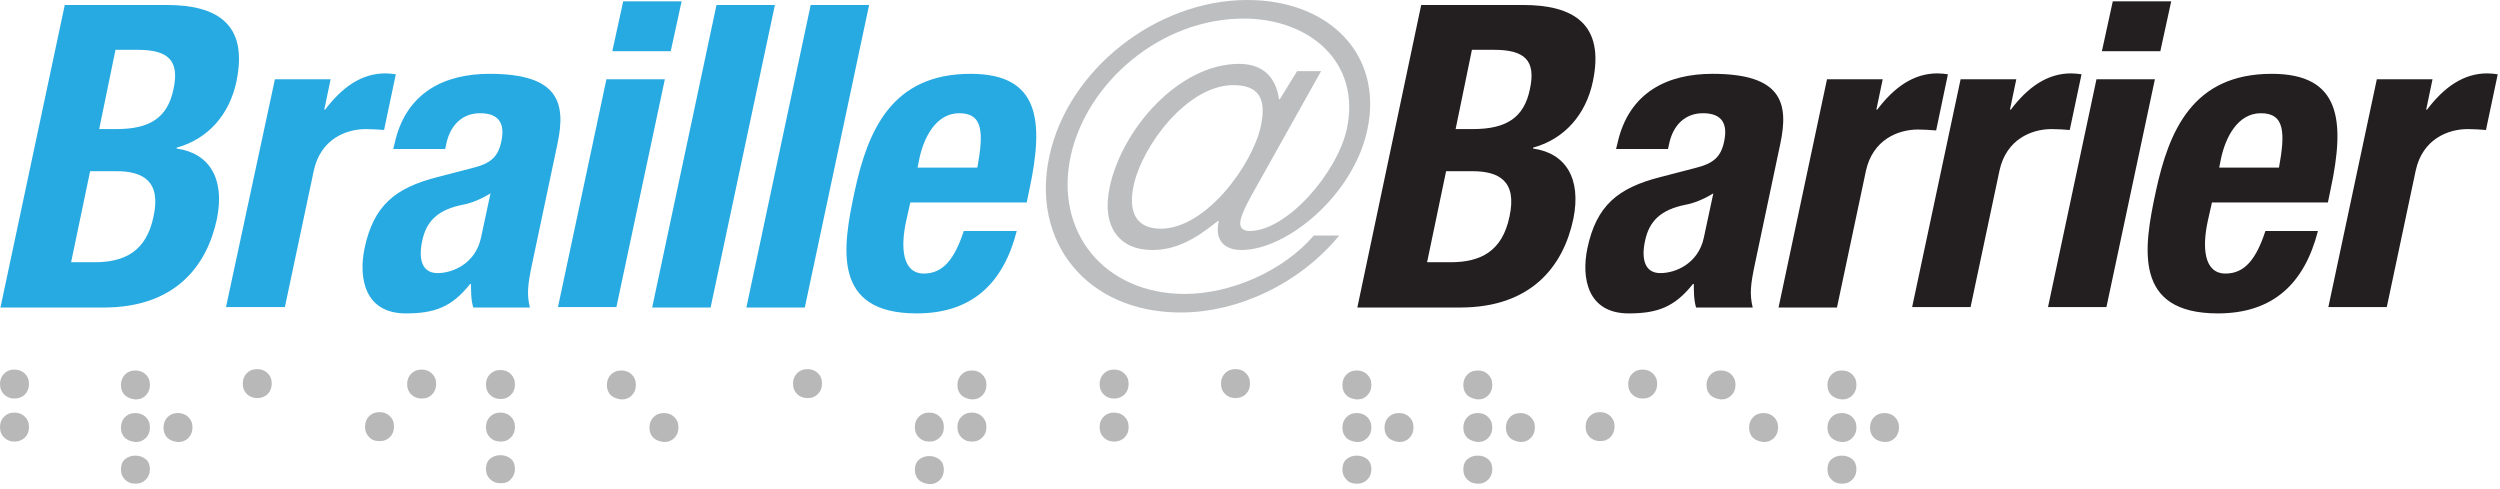 <svg viewBox="0 0 414 81" xmlns="http://www.w3.org/2000/svg" fill-rule="evenodd" clip-rule="evenodd" stroke-linejoin="round" stroke-miterlimit="2"><path d="M10.725.825H27.6C35.85.825 41.175 3.9 39.15 13.5c-1.125 5.4-4.65 9.525-9.9 10.95v.15c5.4.75 8.025 4.95 6.675 11.625-1.65 7.875-6.975 14.7-18.75 14.7H.075l10.65-50.1zm1.05 42.6h3.9c4.875 0 8.55-1.725 9.75-7.575 1.275-5.85-1.725-7.5-6.15-7.5h-4.35l-3.15 15.075zm4.65-22.05h2.85c5.55 0 8.475-1.875 9.45-6.6 1.05-4.8-.9-6.525-5.925-6.525h-3.675l-2.7 13.125zM45.525 13.125h9.225L53.7 18.15h.15c2.775-3.675 6-6 9.975-6 .525 0 1.2.075 1.725.15l-1.95 9.225c-.975-.075-2.025-.15-3-.15-3.375 0-7.5 1.725-8.625 6.825l-4.8 22.65h-9.75l8.1-37.725zM65.1 24.75l.225-.9c1.875-8.7 8.475-11.625 15.75-11.625 11.475 0 12.675 4.8 11.25 11.55l-4.2 19.875c-.75 3.525-.9 5.1-.375 7.275h-9.375c-.375-1.2-.375-2.7-.375-3.9h-.15c-3.075 3.9-6 4.875-10.65 4.875-6.75 0-7.875-5.775-6.825-10.8 1.5-7.05 5.025-9.975 12.075-11.775l5.775-1.5c3.075-.75 4.275-1.875 4.8-4.425.6-2.85-.3-4.65-3.525-4.65-2.925 0-4.875 1.95-5.55 4.875l-.225 1.05H65.1v.075zm16.125 7.275c-1.575.975-3.3 1.65-4.575 1.875-4.125.825-6.075 2.7-6.75 6.075-.6 2.85-.075 5.25 2.55 5.25s6.3-1.65 7.2-5.85l1.575-7.35zM100.425 13.125h9.675l-8.025 37.725H92.4l8.025-37.725zM103.2.225h9.675l-1.8 8.25H101.4l1.8-8.25zM118.65.825h9.675l-10.65 50.1H108l10.65-50.1zM134.25.825h9.675l-10.65 50.1H123.6l10.65-50.1zM150.75 33.525l-.675 3C149.1 40.95 149.4 45.3 153 45.3c3.225 0 5.1-2.475 6.6-7.05h8.775c-2.25 8.775-7.5 13.65-16.575 13.65-14.025 0-12.3-10.8-10.275-20.175 2.175-10.125 6.15-19.5 19.2-19.5 11.325 0 12.225 7.575 9.75 19.125l-.45 2.175H150.75zm11.1-5.775c1.05-5.775.975-9-3-9-3.825 0-5.85 3.975-6.6 7.5l-.3 1.5h9.9z" fill="#27aae1" fill-rule="nonzero"/><path d="M214.8 11.775h3.975L207.225 32.4c-.825 1.5-1.575 3-1.8 4.125-.225 1.05.3 1.725 1.5 1.725 6.225 0 14.55-9.675 16.125-16.95 2.325-11.025-6.225-18.225-17.1-18.225-13.8 0-26.025 10.65-28.65 22.8-2.7 12.6 5.625 22.8 18.9 22.8 7.575 0 16.275-3.75 21.375-9.675h4.2c-6.45 7.875-16.65 12.75-26.25 12.75-15.525 0-24.825-11.7-21.75-25.875C176.85 11.475 191.55 0 206.55 0c13.575 0 22.575 9.075 19.875 21.525-2.325 10.8-13.275 19.875-20.85 19.875-2.7 0-4.5-1.5-3.75-4.8h-.15c-3.9 3.15-7.05 4.8-10.875 4.8-5.475 0-8.4-3.9-7.05-10.35 2.025-9.675 11.475-20.475 21.45-20.475 3.3 0 6 1.575 6.6 5.85h.15l2.85-4.65zm-22.575 26.1c7.5 0 15.225-10.65 16.575-17.025.975-4.575-.375-6.75-4.575-6.75-7.575 0-15.075 9.975-16.5 16.65-.9 4.2.3 7.125 4.5 7.125z" fill="#bcbec0" fill-rule="nonzero"/><path d="M235.35.825h16.875c8.25 0 13.575 3.075 11.55 12.675-1.125 5.4-4.65 9.525-9.9 10.95v.15c5.4.75 8.025 4.95 6.675 11.625-1.65 7.875-6.975 14.7-18.75 14.7h-17.025L235.35.825zm.975 42.6h3.9c4.875 0 8.55-1.725 9.75-7.575 1.275-5.85-1.725-7.5-6.15-7.5h-4.35l-3.15 15.075zm4.725-22.05h2.85c5.55 0 8.475-1.875 9.45-6.6 1.05-4.8-.9-6.525-5.925-6.525h-3.675l-2.7 13.125zM267.6 24.75l.225-.9c1.875-8.7 8.475-11.625 15.75-11.625 11.475 0 12.675 4.8 11.25 11.55l-4.2 19.875c-.75 3.525-.9 5.1-.375 7.275h-9.375c-.375-1.2-.375-2.7-.375-3.9h-.15c-3.075 3.9-6 4.875-10.65 4.875-6.75 0-7.875-5.775-6.825-10.8 1.5-7.05 5.025-9.975 12.075-11.775l5.775-1.5c3.075-.75 4.275-1.875 4.8-4.425.6-2.85-.3-4.65-3.525-4.65-2.925 0-4.875 1.95-5.55 4.875l-.225 1.05H267.6v.075zm16.125 7.275c-1.575.975-3.3 1.65-4.575 1.875-4.125.825-6.075 2.7-6.75 6.075-.6 2.85-.075 5.25 2.55 5.25s6.3-1.65 7.2-5.85l1.575-7.35zM302.55 13.125h9.225l-1.05 5.025h.15c2.775-3.675 6-6 9.975-6 .525 0 1.2.075 1.725.15l-1.95 9.3c-.975-.075-2.025-.15-3-.15-3.375 0-7.5 1.725-8.625 6.825l-4.8 22.65h-9.675l8.025-37.8zM324.675 13.125h9.225l-1.05 5.025h.15c2.775-3.675 6-6 9.975-6 .525 0 1.2.075 1.725.15l-1.95 9.225c-.975-.075-2.025-.15-3-.15-3.375 0-7.5 1.725-8.625 6.825l-4.8 22.65h-9.675l8.025-37.725zM347.175 13.125h9.675l-8.025 37.725h-9.675l8.025-37.725zm2.7-12.9h9.675l-1.8 8.25h-9.675l1.8-8.25zM366.3 33.525l-.675 3c-.975 4.425-.675 8.775 2.925 8.775 3.225 0 5.1-2.475 6.6-7.05h8.7c-2.25 8.775-7.5 13.65-16.575 13.65-14.025 0-12.3-10.8-10.275-20.175 2.175-10.125 6.15-19.5 19.2-19.5 11.325 0 12.225 7.575 9.75 19.125l-.45 2.175h-19.2zm11.1-5.775c1.05-5.775.975-9-3-9-3.825 0-5.85 3.975-6.6 7.5l-.3 1.5h9.9zM393.6 13.125h9.225l-1.05 5.025h.15c2.775-3.675 6-6 9.975-6 .525 0 1.2.075 1.725.15l-1.95 9.225c-.975-.075-2.025-.15-3-.15-3.375 0-7.5 1.725-8.625 6.825l-4.8 22.65h-9.675l8.025-37.725z" fill="#231f20" fill-rule="nonzero"/><path d="M2.4 66c-.675 0-1.275-.225-1.725-.675C.225 64.875 0 64.35 0 63.6c0-.675.225-1.275.675-1.725.45-.45.975-.675 1.725-.675.675 0 1.275.225 1.725.675.45.45.675.975.675 1.725 0 .675-.225 1.275-.675 1.725-.45.45-1.05.675-1.725.675m0 7.125c-.675 0-1.275-.225-1.725-.675C.225 72 0 71.475 0 70.725c0-.75.225-1.275.675-1.725.45-.45.975-.675 1.725-.675.675 0 1.275.225 1.725.675.45.45.675.975.675 1.725 0 .75-.225 1.275-.675 1.725-.45.45-1.05.675-1.725.675M20.7 65.475c-.45-.45-.675-.975-.675-1.725 0-.675.225-1.275.675-1.725.45-.45.975-.675 1.725-.675.675 0 1.275.225 1.725.675.45.45.675.975.675 1.725 0 .675-.225 1.275-.675 1.725-.45.45-.975.675-1.725.675-.75-.075-1.275-.3-1.725-.675m0 7.05c-.45-.45-.675-.975-.675-1.725 0-.675.225-1.275.675-1.725.45-.45.975-.675 1.725-.675.675 0 1.275.225 1.725.675.45.45.675.975.675 1.725 0 .675-.225 1.275-.675 1.725-.45.45-.975.675-1.725.675-.75-.075-1.275-.3-1.725-.675m0 6.9c-.45-.45-.675-.975-.675-1.725 0-.675.225-1.275.675-1.65.45-.375.975-.6 1.725-.6.675 0 1.275.225 1.725.6.45.375.675.975.675 1.65 0 .675-.225 1.275-.675 1.725-.45.45-.975.675-1.725.675-.75 0-1.275-.225-1.725-.675m7.05-6.9c-.45-.45-.675-.975-.675-1.725 0-.675.225-1.275.675-1.725.45-.45.975-.675 1.725-.675.675 0 1.275.225 1.725.675.45.45.675.975.675 1.725 0 .675-.225 1.275-.675 1.725-.45.45-.975.675-1.725.675-.75-.075-1.35-.3-1.725-.675M42.6 65.925c-.675 0-1.275-.225-1.725-.675-.45-.45-.675-.975-.675-1.725 0-.675.225-1.275.675-1.725.45-.45.975-.675 1.725-.675.675 0 1.275.225 1.725.675.45.45.675.975.675 1.725 0 .675-.225 1.275-.675 1.725-.45.45-1.05.675-1.725.675M61.125 72.375c-.45-.45-.675-.975-.675-1.725 0-.675.225-1.275.675-1.725.45-.45.975-.675 1.725-.675.675 0 1.275.225 1.725.675.45.45.675.975.675 1.725 0 .675-.225 1.275-.675 1.725-.45.45-.975.675-1.725.675-.75 0-1.35-.225-1.725-.675m6.975-7.05c-.45-.45-.675-.975-.675-1.725 0-.675.225-1.275.675-1.725.45-.45.975-.675 1.725-.675.675 0 1.275.225 1.725.675.45.45.675.975.675 1.725 0 .675-.225 1.275-.675 1.725-.45.45-.975.675-1.725.675-.675 0-1.275-.225-1.725-.675M82.875 66.075c-.675 0-1.275-.225-1.725-.675-.45-.45-.675-.975-.675-1.725 0-.675.225-1.275.675-1.725.45-.45.975-.675 1.725-.675.675 0 1.275.225 1.725.675.45.45.675.975.675 1.725 0 .675-.225 1.275-.675 1.725-.45.45-.975.675-1.725.675m0 7.05c-.675 0-1.275-.225-1.725-.675-.45-.45-.675-.975-.675-1.725 0-.675.225-1.275.675-1.725.45-.45.975-.675 1.725-.675.675 0 1.275.225 1.725.675.45.45.675.975.675 1.725 0 .675-.225 1.275-.675 1.725-.45.45-.975.675-1.725.675m0 6.9c-.675 0-1.275-.225-1.725-.675-.45-.45-.675-.975-.675-1.725 0-.675.225-1.275.675-1.65.45-.375.975-.6 1.725-.6.675 0 1.275.225 1.725.6.45.375.675.975.675 1.65 0 .675-.225 1.275-.675 1.725-.45.525-.975.675-1.725.675M101.175 65.475c-.45-.45-.675-.975-.675-1.725 0-.675.225-1.275.675-1.725.45-.45.975-.675 1.725-.675.675 0 1.275.225 1.725.675.45.45.675.975.675 1.725 0 .675-.225 1.275-.675 1.725-.45.45-.975.675-1.725.675-.675-.075-1.275-.3-1.725-.675m7.05 7.05c-.45-.45-.675-.975-.675-1.725 0-.675.225-1.275.675-1.725.45-.45.975-.675 1.725-.675.675 0 1.275.225 1.725.675.45.45.675.975.675 1.725 0 .675-.225 1.275-.675 1.725-.45.45-.975.675-1.725.675-.75-.075-1.275-.3-1.725-.675M133.725 65.925c-.675 0-1.275-.225-1.725-.675-.45-.45-.675-.975-.675-1.725 0-.675.225-1.275.675-1.725.45-.45.975-.675 1.725-.675.675 0 1.275.225 1.725.675.45.45.675.975.675 1.725 0 .675-.225 1.275-.675 1.725-.45.45-.975.675-1.725.675M152.175 72.45c-.45-.45-.675-.975-.675-1.725 0-.75.225-1.275.675-1.725.45-.45.975-.675 1.725-.675.675 0 1.275.225 1.725.675.45.45.675.975.675 1.725 0 .75-.225 1.275-.675 1.725-.45.45-.975.675-1.725.675-.75 0-1.275-.225-1.725-.675m0 7.05c-.45-.45-.675-.975-.675-1.725 0-.675.225-1.275.675-1.65.45-.375.975-.6 1.725-.6.675 0 1.275.225 1.725.6.45.375.675.975.675 1.65 0 .675-.225 1.275-.675 1.725-.45.45-.975.675-1.725.675-.75-.075-1.275-.3-1.725-.675m7.05-14.025c-.45-.45-.675-.975-.675-1.725 0-.675.225-1.275.675-1.725.45-.45.975-.675 1.725-.675.675 0 1.275.225 1.725.675.45.45.675.975.675 1.725 0 .675-.225 1.275-.675 1.725-.45.45-.975.675-1.725.675-.75-.075-1.275-.3-1.725-.675m0 6.975c-.45-.45-.675-.975-.675-1.725 0-.75.225-1.275.675-1.725.45-.45.975-.675 1.725-.675.675 0 1.275.225 1.725.675.45.45.675.975.675 1.725 0 .75-.225 1.275-.675 1.725-.45.45-.975.675-1.725.675-.75 0-1.275-.225-1.725-.675M184.5 66c-.675 0-1.275-.225-1.725-.675-.45-.45-.675-.975-.675-1.725 0-.675.225-1.275.675-1.725.45-.45.975-.675 1.725-.675.675 0 1.275.225 1.725.675.45.45.675.975.675 1.725 0 .675-.225 1.275-.675 1.725-.45.45-1.05.675-1.725.675m0 7.125c-.675 0-1.275-.225-1.725-.675-.45-.45-.675-.975-.675-1.725 0-.75.225-1.275.675-1.725.45-.45.975-.675 1.725-.675.675 0 1.275.225 1.725.675.45.45.675.975.675 1.725 0 .75-.225 1.275-.675 1.725-.45.45-1.05.675-1.725.675M204.6 65.925c-.675 0-1.275-.225-1.725-.675-.45-.45-.675-.975-.675-1.725 0-.675.225-1.275.675-1.725.45-.45.975-.675 1.725-.675.75 0 1.275.225 1.725.675.45.45.675.975.675 1.725 0 .675-.225 1.275-.675 1.725-.45.45-1.05.675-1.725.675M222.975 65.475c-.45-.45-.675-.975-.675-1.725 0-.675.225-1.275.675-1.725.45-.45.975-.675 1.725-.675.675 0 1.275.225 1.725.675.45.45.675.975.675 1.725 0 .675-.225 1.275-.675 1.725-.45.45-.975.675-1.725.675-.75-.075-1.35-.3-1.725-.675m0 7.05c-.45-.45-.675-.975-.675-1.725 0-.675.225-1.275.675-1.725.45-.45.975-.675 1.725-.675.675 0 1.275.225 1.725.675.45.45.675.975.675 1.725 0 .675-.225 1.275-.675 1.725-.45.45-.975.675-1.725.675-.75-.075-1.35-.3-1.725-.675m0 6.9c-.45-.45-.675-.975-.675-1.725 0-.675.225-1.275.675-1.65.45-.375.975-.6 1.725-.6.675 0 1.275.225 1.725.6.45.375.675.975.675 1.65 0 .675-.225 1.275-.675 1.725-.45.45-.975.675-1.725.675-.75 0-1.35-.225-1.725-.675m6.975-6.9c-.45-.45-.675-.975-.675-1.725 0-.675.225-1.275.675-1.725.45-.45.975-.675 1.725-.675.75 0 1.275.225 1.725.675.45.45.675.975.675 1.725 0 .675-.225 1.275-.675 1.725-.45.45-.975.675-1.725.675-.675-.075-1.275-.3-1.725-.675M243 65.475c-.45-.45-.675-.975-.675-1.725 0-.675.225-1.275.675-1.725.45-.45.975-.675 1.725-.675.75 0 1.275.225 1.725.675.45.45.675.975.675 1.725 0 .675-.225 1.275-.675 1.725-.45.45-.975.675-1.725.675-.675-.075-1.275-.3-1.725-.675m0 7.05c-.45-.45-.675-.975-.675-1.725 0-.675.225-1.275.675-1.725.45-.45.975-.675 1.725-.675.75 0 1.275.225 1.725.675.45.45.675.975.675 1.725 0 .675-.225 1.275-.675 1.725-.45.45-.975.675-1.725.675-.675-.075-1.275-.3-1.725-.675m0 6.9c-.45-.45-.675-.975-.675-1.725 0-.675.225-1.275.675-1.65.45-.375.975-.6 1.725-.6.75 0 1.275.225 1.725.6.45.375.675.975.675 1.65 0 .675-.225 1.275-.675 1.725-.45.45-.975.675-1.725.675-.675 0-1.275-.225-1.725-.675m7.05-6.9c-.45-.45-.675-.975-.675-1.725 0-.675.225-1.275.675-1.725.45-.45.975-.675 1.725-.675.675 0 1.275.225 1.725.675.45.45.675.975.675 1.725 0 .675-.225 1.275-.675 1.725-.45.45-.975.675-1.725.675-.675-.075-1.275-.3-1.725-.675M263.25 72.375c-.45-.45-.675-.975-.675-1.725 0-.675.225-1.275.675-1.725.45-.45.975-.675 1.725-.675.675 0 1.275.225 1.725.675.45.45.675.975.675 1.725 0 .675-.225 1.275-.675 1.725-.45.45-.975.675-1.725.675-.675 0-1.275-.225-1.725-.675m7.05-7.05c-.45-.45-.675-.975-.675-1.725 0-.675.225-1.275.675-1.725.45-.45.975-.675 1.725-.675.675 0 1.275.225 1.725.675.45.45.675.975.675 1.725 0 .675-.225 1.275-.675 1.725-.45.45-.975.675-1.725.675-.675 0-1.275-.225-1.725-.675M283.275 65.475c-.45-.45-.675-.975-.675-1.725 0-.675.225-1.275.675-1.725.45-.45.975-.675 1.725-.675.675 0 1.275.225 1.725.675.45.45.675.975.675 1.725 0 .675-.225 1.275-.675 1.725-.45.45-.975.675-1.725.675-.675-.075-1.275-.3-1.725-.675m7.05 7.05c-.45-.45-.675-.975-.675-1.725 0-.675.225-1.275.675-1.725.45-.45.975-.675 1.725-.675.675 0 1.275.225 1.725.675.45.45.675.975.675 1.725 0 .675-.225 1.275-.675 1.725-.45.45-.975.675-1.725.675-.75-.075-1.275-.3-1.725-.675M303.3 65.475c-.45-.45-.675-.975-.675-1.725 0-.675.225-1.275.675-1.725.45-.45.975-.675 1.725-.675.675 0 1.275.225 1.725.675.45.45.675.975.675 1.725 0 .675-.225 1.275-.675 1.725-.45.45-.975.675-1.725.675-.75-.075-1.275-.3-1.725-.675m0 7.05c-.45-.45-.675-.975-.675-1.725 0-.675.225-1.275.675-1.725.45-.45.975-.675 1.725-.675.675 0 1.275.225 1.725.675.45.45.675.975.675 1.725 0 .675-.225 1.275-.675 1.725-.45.45-.975.675-1.725.675-.75-.075-1.275-.3-1.725-.675m0 6.9c-.45-.45-.675-.975-.675-1.725 0-.675.225-1.275.675-1.65.45-.375.975-.6 1.725-.6.675 0 1.275.225 1.725.6.45.375.675.975.675 1.65 0 .675-.225 1.275-.675 1.725-.45.45-.975.675-1.725.675-.75 0-1.275-.225-1.725-.675m7.05-6.9c-.45-.45-.675-.975-.675-1.725 0-.675.225-1.275.675-1.725.45-.45.975-.675 1.725-.675.675 0 1.275.225 1.725.675.45.45.675.975.675 1.725 0 .675-.225 1.275-.675 1.725-.45.45-.975.675-1.725.675-.75-.075-1.35-.3-1.725-.675" fill="#b8b8b8" fill-rule="nonzero"/></svg>
